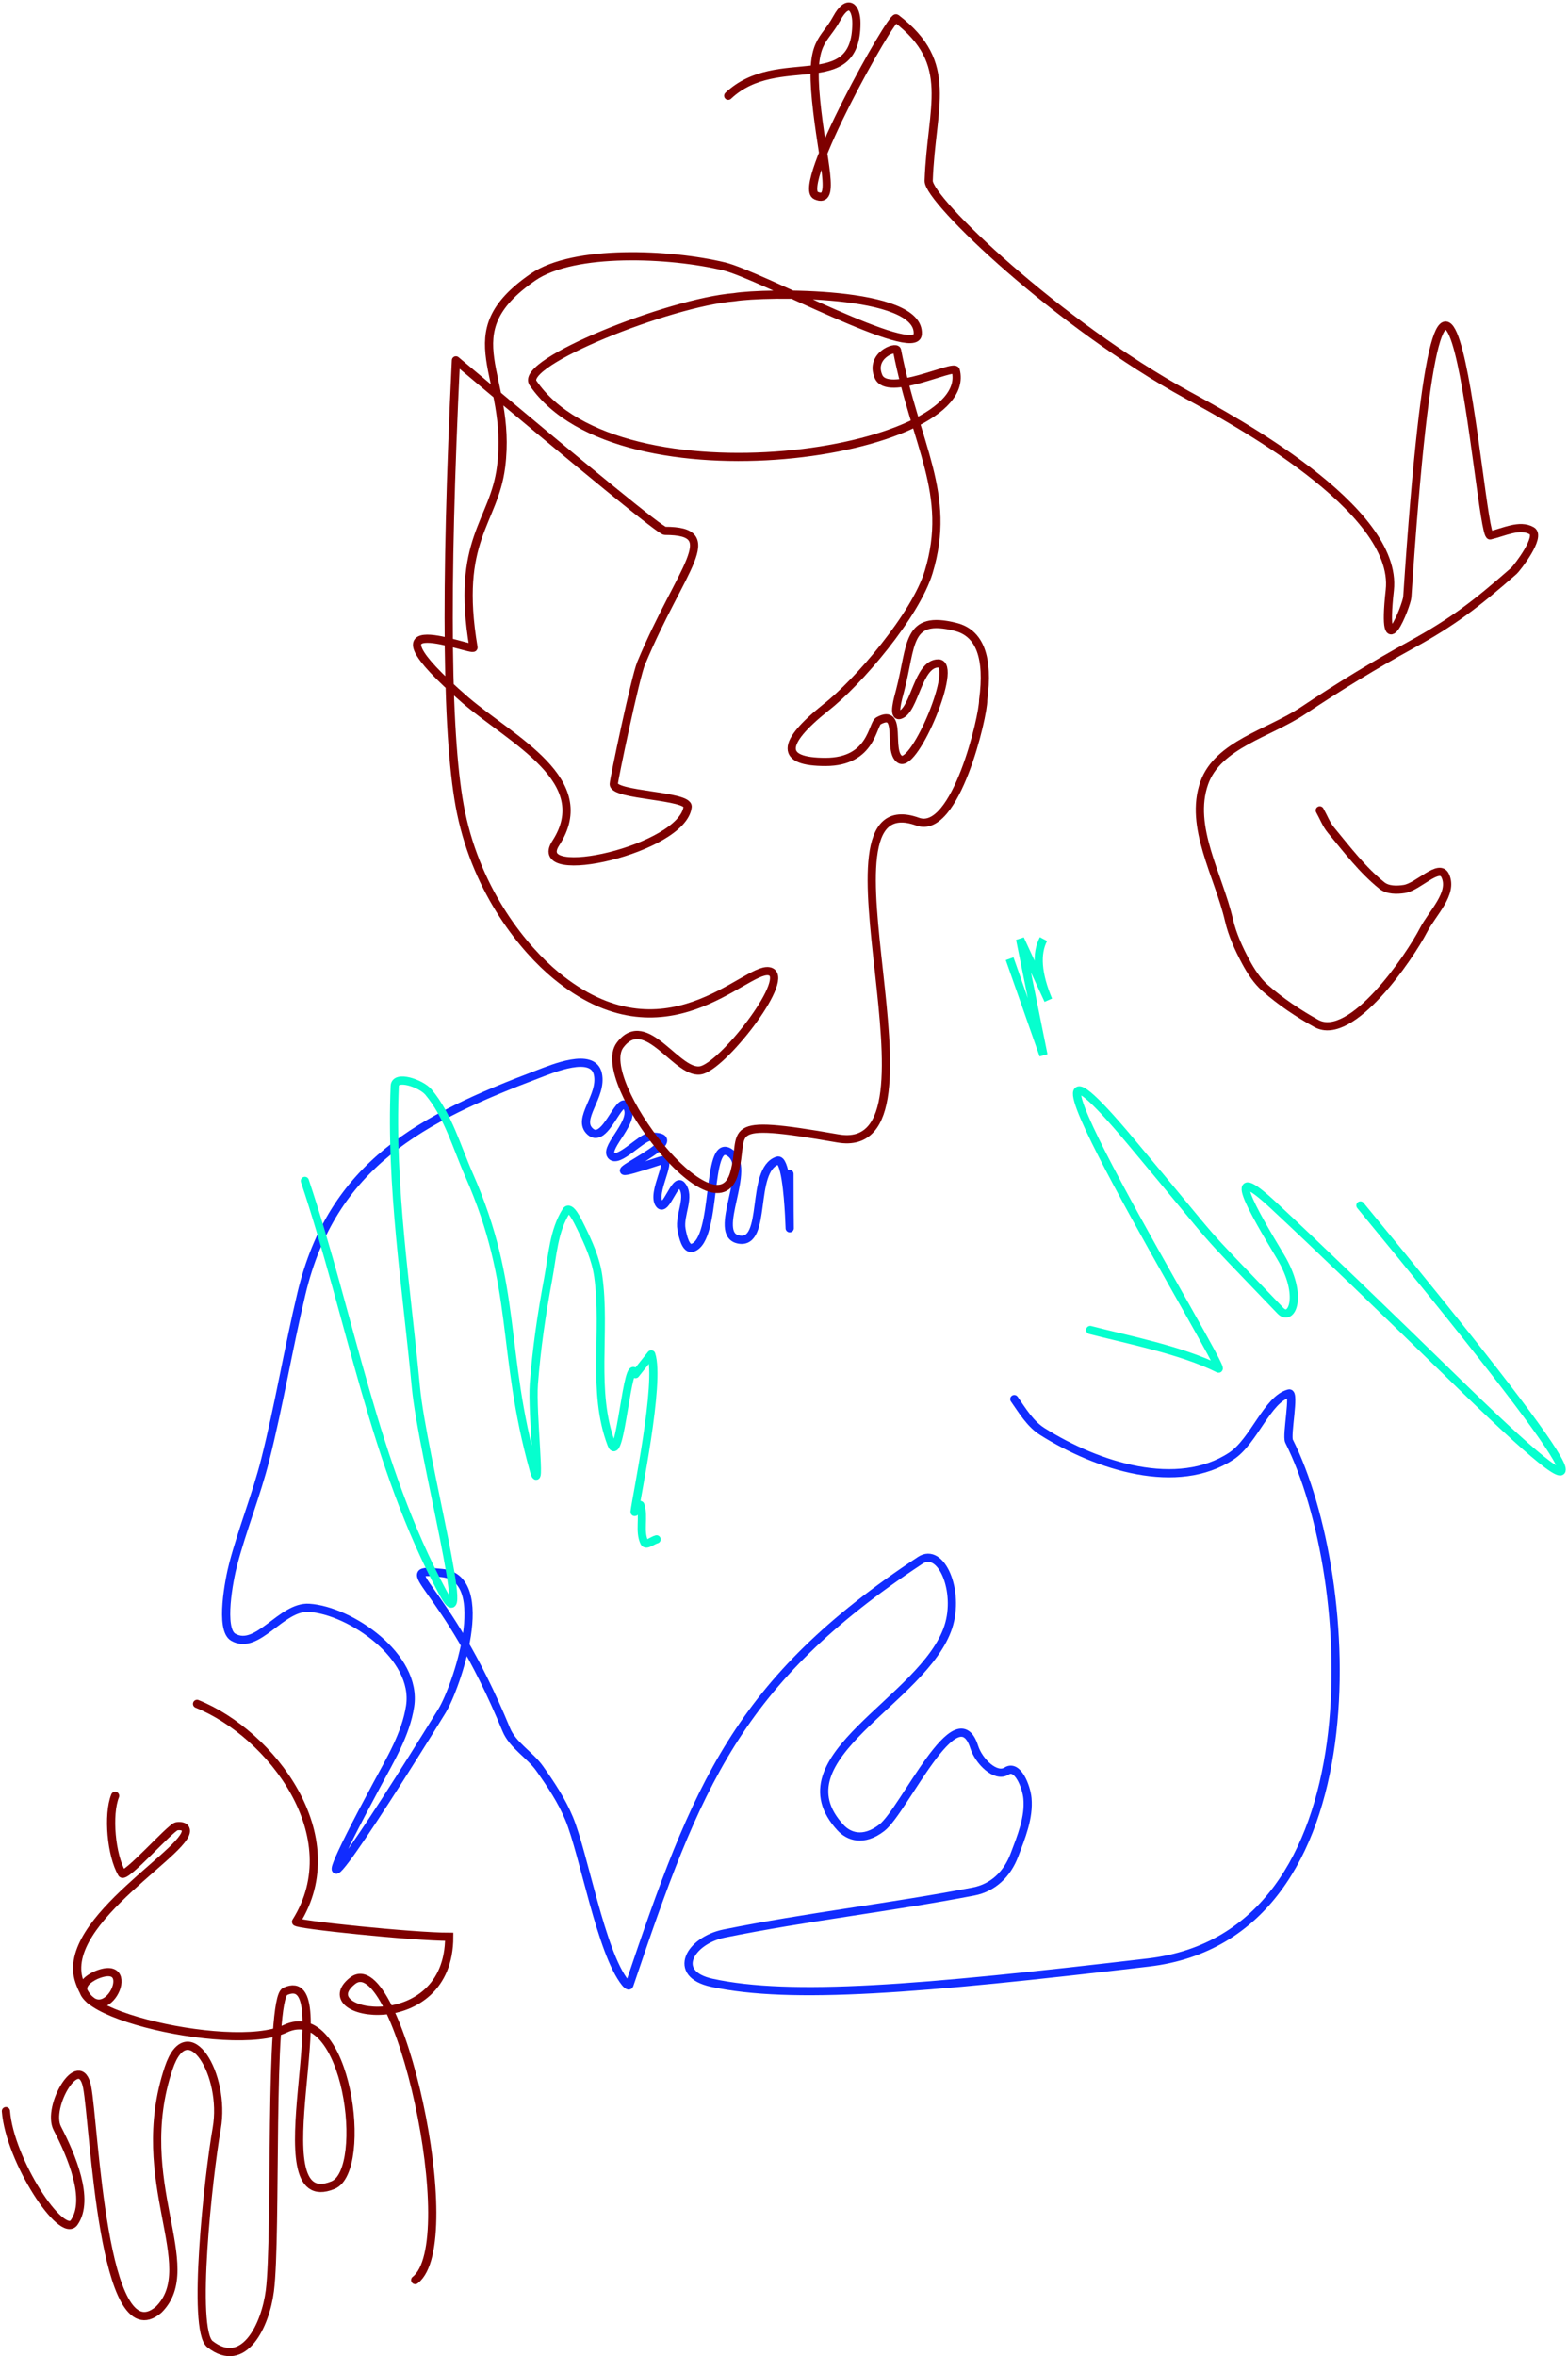 <svg xmlns="http://www.w3.org/2000/svg" width="478" height="718" viewBox="0 0 478 718">
  <g fill="none" fill-rule="evenodd" stroke-width="2.5" transform="translate(1 2)">
    <path stroke="#112CFF" stroke-linecap="round" stroke-linejoin="round" d="M239.666,355.712 C239.666,396.168 240.61,350.1 235.994,351.695 C227.567,354.608 233.066,377.282 224.283,375.744 C215.484,374.202 228.916,353.721 221.262,349.115 C214.146,344.832 217.827,375.631 210.146,378.234 C208.063,378.94 207.133,374.746 206.747,372.582 C205.963,368.184 209.704,362.528 206.747,359.18 C204.79,356.963 202.035,367.292 200.102,365.055 C197.194,361.691 204.914,350.19 200.296,351.716 C169.7,361.827 213.918,344.112 197.277,344.394 C194.521,344.441 187.387,352.782 185.298,350.094 C183.209,347.405 193.347,339.374 189.931,334.937 C187.666,331.996 183.502,346.754 179,342.895 C174.499,339.035 182.787,332.113 181.257,325.27 C179.727,318.428 167.288,323.716 163.176,325.27 C127.551,338.733 100.309,352.751 90.895,392.202 C86.885,409.006 84.087,426.09 79.861,442.84 C77.151,453.582 72.935,463.901 70.104,474.612 C68.871,479.276 65.926,494.51 70.104,496.921 C77.482,501.178 84.728,487.412 93.229,487.956 C105.726,488.757 126.358,502.742 124.024,517.947 C122.708,526.512 117.979,534.249 113.879,541.884 C86.092,593.625 109.831,558.156 133.728,519.394 C138.087,512.322 149.6,479.002 133.728,477.35 C117.855,475.699 134.407,479.031 153.327,525.062 C155.313,529.894 160.514,532.692 163.532,536.956 C166.925,541.751 170.228,546.711 172.485,552.135 C176.992,562.967 182.211,593.058 189.62,602.231 C189.916,602.598 190.696,603.378 190.847,602.932 C211.386,542.052 223.763,510.335 279.527,473.501 C285.925,469.276 291.648,482.835 288.098,493.755 C280.767,516.303 235.344,533.485 255.259,554.976 C257.635,557.54 262.093,559.419 267.83,554.976 C274.606,549.727 290.692,513.684 295.999,530.396 C297.355,534.666 302.489,539.848 305.868,537.702 C309.246,535.556 311.895,542.528 312.216,545.994 C312.762,551.89 310.335,557.768 308.241,563.307 C306.072,569.046 301.826,573.244 295.784,574.407 C270.561,579.262 244.973,582.115 219.796,587.207 C209.328,589.324 203.439,599.515 216.042,602.231 C240.151,607.428 278.957,604.295 349.121,596.039 C419.285,587.782 412.958,478.901 391.966,437.172 C391.082,435.415 393.827,422.152 391.966,422.633 C385.318,424.355 381.306,437.172 374.371,441.728 C357.964,452.507 333.734,444.935 316.748,434.238 C313.063,431.917 310.7,427.923 308.204,424.354"/>
    <path stroke="#06FFCE" d="M306.784,290.154 L317.103,319.516 L309.97,284.165 L318.568,302.782 C315.24,294.842 314.752,288.637 317.103,284.165"/>
    <path stroke="#06FFCE" stroke-linecap="round" stroke-linejoin="round" d="M91.938 357.866C105.94 399.644 113.042 444.41 133.943 483.199 143.914 501.704 127.76 441.596 125.779 420.669 122.89 390.156 118.029 359.567 119.34 328.946 119.489 325.464 127.391 328.136 129.626 330.809 135.628 337.992 138.197 347.465 141.974 356.029 157.065 390.248 151.565 409.632 161.748 446.051 164.108 454.491 161.094 428.498 161.748 419.759 162.552 409.007 164.13 398.308 166.113 387.711 167.423 380.705 167.775 373.055 171.609 367.047 172.816 365.155 175.105 370.052 176.096 372.065 178.411 376.769 180.639 381.691 181.371 386.882 183.762 403.837 179.318 422.088 185.407 438.091 188.082 445.123 190.331 409.612 192.732 416.743L197.529 410.724C200.398 419.246 192.907 454.546 192.466 458.641 192.373 459.506 193.986 455.902 194.248 456.732 195.382 460.332 193.798 464.583 195.413 467.994 195.962 469.154 197.909 467.4 199.157 467.102M331.345 403.299C342.108 406.096 359.213 409.411 370.441 415.061 373.889 416.796 293.868 286.304 343.734 345.857 374.28 382.337 361.267 368.153 389.327 397.417 392.757 400.993 396.503 392.843 389.327 380.899 380.922 366.91 371.495 350.662 387.246 365.336 400.442 377.63 419.947 396.377 445.76 421.578 493.581 468.017 482.9 449.27 413.719 365.336"/>
    <path stroke="#7E0000" stroke-linecap="round" d="M59.075,517.228 C81.677,526.351 105.65,557.569 89.256,583.629 C88.743,584.444 124.948,588.209 135.945,588.209 C135.945,619.524 92.847,612.333 106.491,601.611 C120.136,590.889 140.419,681.351 125.578,692.819"/>
    <path stroke="#7E0000" stroke-linecap="round" d="M0.808,641.338 C1.957,656.39 17.877,680.639 21.607,675.282 C26.509,668.243 20.759,654.85 16.478,646.598 C13.05,639.991 23.338,622.722 25.552,633.961 C27.766,645.2 30.26,716.39 47.353,701.85 C60.766,688.632 38.796,662.848 50.43,628.201 C56.226,610.941 67.946,630.196 65.074,646.598 C62.499,661.306 57.417,707.998 63.023,712.35 C73.404,720.408 79.933,706.547 81.264,696.118 C83.434,679.11 80.958,607.1 85.927,604.852 C103.784,596.772 76.853,673.654 100.53,663.889 C111.568,659.337 104.883,607.213 85.927,616.251 C69.174,624.238 8.716,609.299 28.168,599.939 C42.766,593.705 29.691,620.541 23.194,601.828 C16.705,583.141 59.416,560.524 55.413,555.097 C54.949,554.468 53.653,554.345 52.78,554.551 C50.888,554.995 37.138,570.578 36.158,568.9 C32.931,563.383 31.779,551.02 34.095,545.251"/>
    <path stroke="#7E0000" stroke-linecap="round" stroke-linejoin="round" d="M221,27.18 C236.223,12.823 260.071,27.729 260.071,5.036 C260.071,0.154 257.505,-2.645 254.089,3.602 C250.062,10.966 245.981,10.135 247.774,28.53 C249.567,46.926 254.089,60.371 247.774,57.605 C241.46,54.84 270.854,2.577 272.196,3.602 C290.264,17.401 282.892,30.287 282.108,53.087 C281.908,58.898 321.572,96.813 361.019,118.392 C374.067,125.53 425.422,152.949 422.679,177.848 C419.935,202.747 427.852,182.352 428.01,179.967 C439.584,5.036 449.875,161.939 453.27,161.156 C457.417,160.2 462.278,157.626 465.959,159.76 C468.93,161.481 461.507,171.099 460.429,172.045 C448.816,182.232 441.787,187.59 429.227,194.486 C417.932,200.687 406.918,207.42 396.2,214.574 C385.86,221.475 370.252,224.89 366.113,236.613 C361.398,249.967 370.459,264.628 373.656,278.424 C374.676,282.825 376.587,287.012 378.717,290.996 C380.304,293.965 382.187,296.901 384.72,299.12 C389.461,303.273 394.755,306.827 400.27,309.878 C410.963,315.794 428.741,289.609 432.939,281.478 C435.676,276.178 442.106,270.269 439.584,264.864 C437.732,260.893 431.409,268.247 427.079,268.915 C424.803,269.266 422.05,269.289 420.255,267.847 C414.298,263.06 409.611,256.856 404.741,250.966 C403.273,249.191 402.467,246.958 401.329,244.954"/>
    <path stroke="#7E0000" stroke-linecap="round" stroke-linejoin="round" d="M137.993,107.817 C134.592,178.369 135.113,224.331 139.556,245.703 C144.646,270.186 158.798,287.257 168.41,295.184 C201.708,322.644 226.063,292.716 233.414,293.978 C240.765,295.241 220.447,321.684 213.09,324.046 C205.733,326.409 196.045,305.755 188,316.522 C179.955,327.289 217.197,375.459 222.807,355.549 C226.439,342.66 217.878,338.521 254.39,344.914 C290.902,351.308 243.285,235.601 278.778,248.399 C290.36,252.575 298.865,215.836 298.718,211.363 C300.47,198.355 297.684,190.918 290.36,189.052 C275.187,185.187 277.039,194.565 273.392,208.455 C272.765,210.841 271.047,216.623 273.392,215.856 C277.892,214.385 278.778,200.169 285.025,200.169 C291.272,200.169 277.905,232.06 273.392,229.43 C269.362,227.082 274.363,213.549 266.812,217.668 C264.866,218.73 264.858,230.189 250.637,230.189 C236.922,230.189 236.922,224.691 250.637,213.695 C260.651,205.95 278.136,185.399 282.097,172.34 C289.353,148.42 278.136,133.843 272.461,104.767 C272.189,103.376 264.053,106.312 266.812,112.75 C269.571,119.188 289.855,108.923 290.36,110.9 C296.794,136.119 187.684,153.045 161.494,114.732 C157.217,108.475 202.892,90.201 222.807,88.572 C232.167,87.026 279.629,86.417 278.778,99.836 C278.276,107.743 230.767,81.839 219.759,79.184 C203.359,75.229 173.97,73.855 161.494,82.45 C136.032,99.992 155.34,112.035 151.763,140.224 C149.575,157.461 137.764,162.261 143.343,195.315 C143.619,196.952 106.21,181.211 140.884,211.363 C155.21,223.622 180.836,235.858 168.41,254.964 C160.347,267.362 207.138,256.799 208.621,243.886 C209.029,240.333 185.972,240.48 186.111,236.906 C186.173,235.319 192.697,204.313 194.427,200.169 C206.712,170.747 219.759,159.775 201.699,159.775 C200.447,159.775 179.212,142.456 137.993,107.817 Z"/>
  </g>
</svg>
